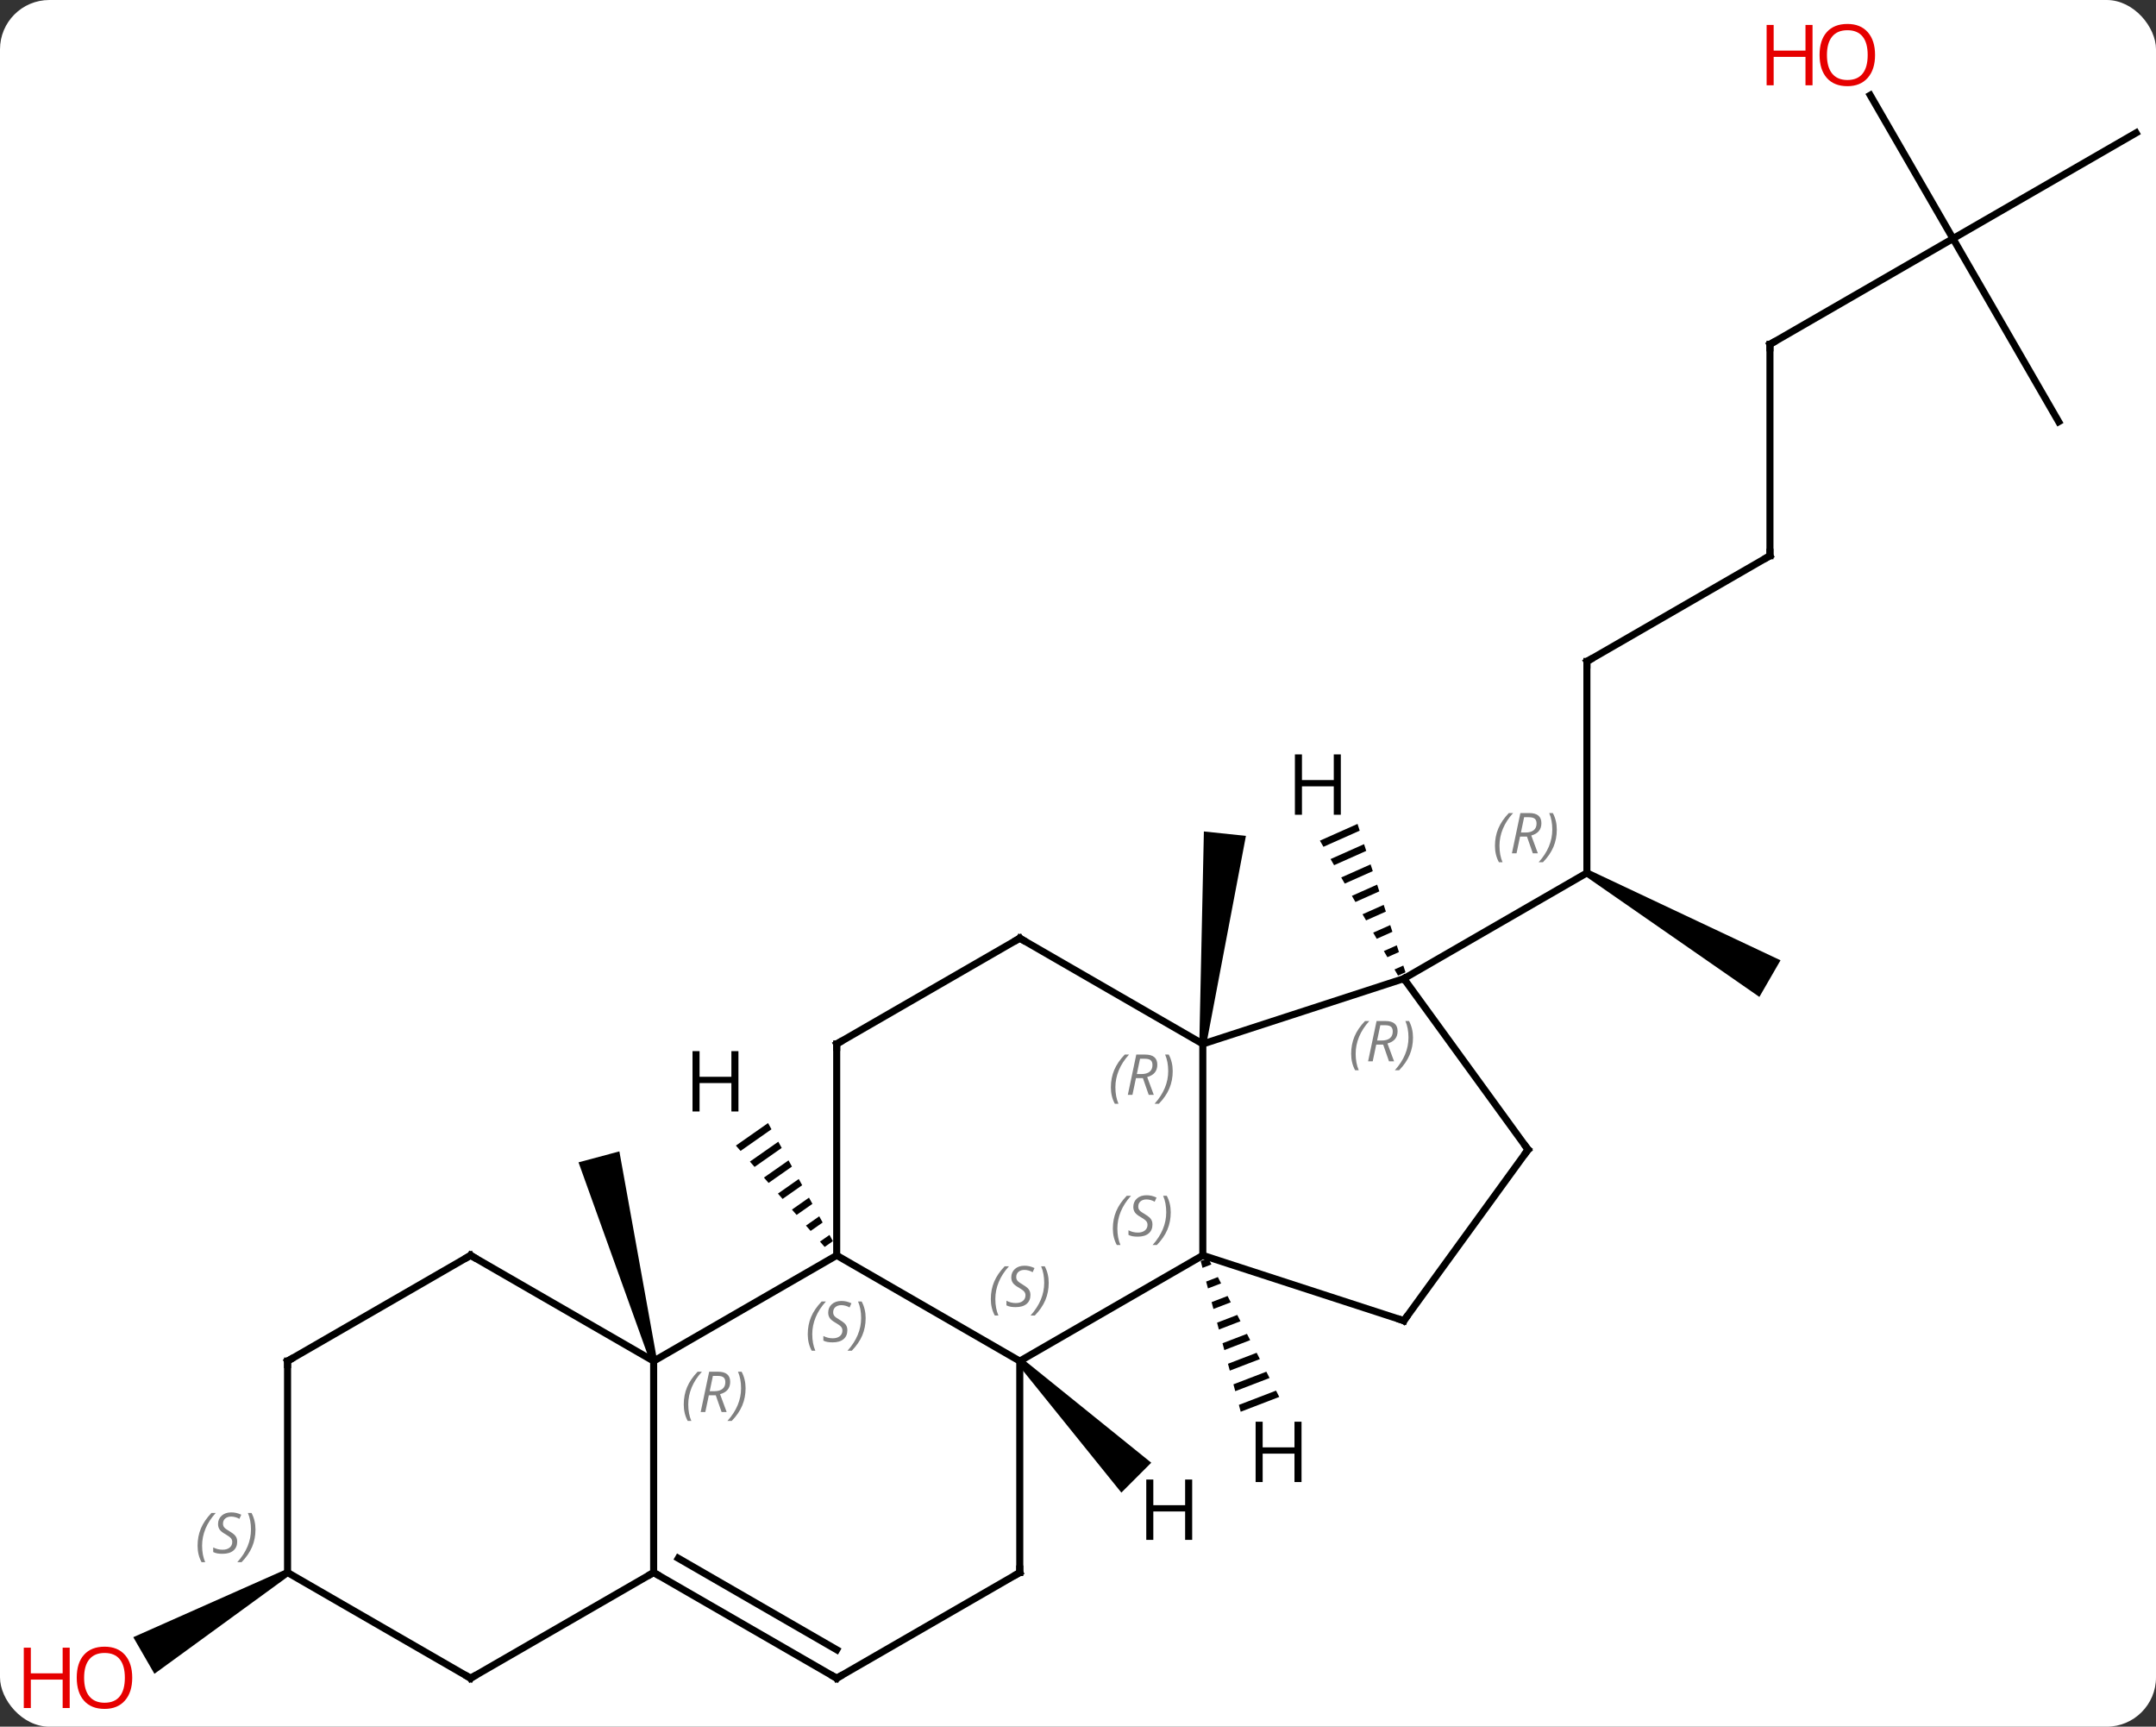 <svg width="306" viewBox="0 0 306 245" style="fill-opacity:1; color-rendering:auto; color-interpolation:auto; text-rendering:auto; stroke:black; stroke-linecap:square; stroke-miterlimit:10; shape-rendering:auto; stroke-opacity:1; fill:black; stroke-dasharray:none; font-weight:normal; stroke-width:1; font-family:'Open Sans'; font-style:normal; stroke-linejoin:miter; font-size:12; stroke-dashoffset:0; image-rendering:auto;" height="245" class="cas-substance-image" xmlns:xlink="http://www.w3.org/1999/xlink" xmlns="http://www.w3.org/2000/svg"><rect x="0" y="0" width="306" height="245" fill="#333333" stroke="none"/><svg class="cas-substance-single-component"><rect y="0" x="0" width="306" stroke="none" ry="7" rx="7" height="245" fill="white" class="cas-substance-group"/><svg y="0" x="0" width="306" viewBox="0 0 306 245" style="fill:black;" height="245" class="cas-substance-single-component-image"><svg><g><g transform="translate(159,123)" style="text-rendering:geometricPrecision; color-rendering:optimizeQuality; color-interpolation:linearRGB; stroke-linecap:butt; image-rendering:optimizeQuality;"><path style="stroke:none;" d="M12.212 25.177 L11.218 25.073 L11.866 -5.024 L17.834 -4.396 Z"/><line y2="-29.145" y1="0.855" x2="66.228" x1="66.228" style="fill:none;"/><path style="stroke:none;" d="M65.978 1.288 L66.478 0.422 L93.708 13.257 L90.708 18.453 Z"/><line y2="15.855" y1="0.855" x2="40.248" x1="66.228" style="fill:none;"/><line y2="-44.145" y1="-29.145" x2="92.208" x1="66.228" style="fill:none;"/><line y2="-74.145" y1="-44.145" x2="92.208" x1="92.208" style="fill:none;"/><line y2="-89.145" y1="-74.145" x2="118.188" x1="92.208" style="fill:none;"/><line y2="-63.165" y1="-89.145" x2="133.188" x1="118.188" style="fill:none;"/><line y2="-104.145" y1="-89.145" x2="144.171" x1="118.188" style="fill:none;"/><line y2="-109.489" y1="-89.145" x2="106.442" x1="118.188" style="fill:none;"/><path style="stroke:none;" d="M-65.745 69.996 L-66.711 70.254 L-76.89 41.924 L-71.094 40.372 Z"/><path style="stroke:none;" d="M-118.438 99.692 L-117.938 100.558 L-137.083 114.497 L-140.083 109.301 Z"/><line y2="70.125" y1="55.125" x2="-14.265" x1="11.715" style="fill:none;"/><line y2="25.125" y1="55.125" x2="11.715" x1="11.715" style="fill:none;"/><line y2="64.395" y1="55.125" x2="40.248" x1="11.715" style="fill:none;"/><line y2="55.125" y1="70.125" x2="-40.248" x1="-14.265" style="fill:none;"/><line y2="100.125" y1="70.125" x2="-14.265" x1="-14.265" style="fill:none;"/><line y2="15.855" y1="25.125" x2="40.248" x1="11.715" style="fill:none;"/><line y2="10.125" y1="25.125" x2="-14.265" x1="11.715" style="fill:none;"/><line y2="40.125" y1="64.395" x2="57.879" x1="40.248" style="fill:none;"/><line y2="70.125" y1="55.125" x2="-66.228" x1="-40.248" style="fill:none;"/><line y2="25.125" y1="55.125" x2="-40.248" x1="-40.248" style="fill:none;"/><line y2="115.125" y1="100.125" x2="-40.248" x1="-14.265" style="fill:none;"/><line y2="40.125" y1="15.855" x2="57.879" x1="40.248" style="fill:none;"/><line y2="25.125" y1="10.125" x2="-40.248" x1="-14.265" style="fill:none;"/><line y2="100.125" y1="70.125" x2="-66.228" x1="-66.228" style="fill:none;"/><line y2="55.125" y1="70.125" x2="-92.208" x1="-66.228" style="fill:none;"/><line y2="100.125" y1="115.125" x2="-66.228" x1="-40.248" style="fill:none;"/><line y2="98.104" y1="111.084" x2="-62.728" x1="-40.248" style="fill:none;"/><line y2="115.125" y1="100.125" x2="-92.208" x1="-66.228" style="fill:none;"/><line y2="70.125" y1="55.125" x2="-118.188" x1="-92.208" style="fill:none;"/><line y2="100.125" y1="115.125" x2="-118.188" x1="-92.208" style="fill:none;"/><line y2="100.125" y1="70.125" x2="-118.188" x1="-118.188" style="fill:none;"/><path style="stroke:none;" d="M12.476 55.519 L11.414 55.927 L11.414 55.927 L11.672 56.899 L11.672 56.899 L12.934 56.414 L12.934 56.414 L12.476 55.519 ZM13.851 58.204 L12.188 58.843 L12.188 58.843 L12.446 59.815 L12.446 59.815 L14.31 59.099 L14.31 59.099 L13.851 58.204 ZM15.227 60.889 L12.962 61.759 L12.962 61.759 L13.22 62.731 L13.22 62.731 L15.686 61.785 L15.686 61.785 L15.227 60.889 ZM16.603 63.575 L13.737 64.675 L13.737 64.675 L13.995 65.647 L17.062 64.47 L16.603 63.575 ZM17.979 66.26 L14.511 67.591 L14.511 67.591 L14.769 68.563 L14.769 68.563 L18.438 67.155 L18.438 67.155 L17.979 66.26 ZM19.355 68.945 L15.286 70.507 L15.286 70.507 L15.544 71.48 L15.544 71.48 L19.814 69.84 L19.814 69.84 L19.355 68.945 ZM20.731 71.63 L16.06 73.424 L16.06 73.424 L16.318 74.396 L16.318 74.396 L21.189 72.525 L21.189 72.525 L20.731 71.63 ZM22.107 74.315 L16.834 76.34 L16.834 76.34 L17.093 77.312 L17.093 77.312 L22.565 75.21 L22.565 75.21 L22.107 74.315 Z"/><path style="stroke:none;" d="M-14.619 70.479 L-13.911 69.771 L4.397 84.545 L0.155 88.787 Z"/><path style="stroke:none;" d="M-49.99 36.352 L-54.556 39.547 L-53.893 40.304 L-53.893 40.304 L-49.506 37.234 L-49.506 37.234 L-49.99 36.352 ZM-48.537 38.998 L-52.567 41.818 L-52.567 41.818 L-51.904 42.575 L-51.904 42.575 L-48.053 39.88 L-48.053 39.88 L-48.537 38.998 ZM-47.084 41.644 L-50.578 44.088 L-50.578 44.088 L-49.915 44.845 L-49.915 44.845 L-46.6 42.526 L-47.084 41.644 ZM-45.632 44.289 L-48.589 46.359 L-48.589 46.359 L-47.926 47.116 L-47.926 47.116 L-45.147 45.171 L-45.147 45.171 L-45.632 44.289 ZM-44.179 46.935 L-46.6 48.629 L-46.6 48.629 L-45.937 49.386 L-43.694 47.817 L-43.694 47.817 L-44.179 46.935 ZM-42.726 49.581 L-44.611 50.9 L-43.948 51.657 L-43.948 51.657 L-42.241 50.463 L-42.726 49.581 ZM-41.273 52.226 L-42.621 53.17 L-42.621 53.17 L-41.959 53.927 L-41.959 53.927 L-40.788 53.108 L-41.273 52.226 Z"/><path style="stroke:none;" d="M33.673 -6.095 L28.332 -3.718 L28.837 -2.847 L33.982 -5.138 L33.673 -6.095 ZM34.601 -3.224 L29.845 -1.107 L30.349 -0.237 L34.911 -2.267 L34.601 -3.224 ZM35.529 -0.353 L31.358 1.504 L31.862 2.374 L31.862 2.374 L35.839 0.604 L35.529 -0.353 ZM36.458 2.518 L32.87 4.114 L33.375 4.985 L36.767 3.475 L36.458 2.518 ZM37.386 5.389 L34.383 6.725 L34.383 6.725 L34.888 7.595 L37.696 6.346 L37.386 5.389 ZM38.314 8.259 L35.896 9.336 L36.4 10.206 L38.624 9.216 L38.314 8.259 ZM39.243 11.13 L37.409 11.947 L37.913 12.817 L39.552 12.087 L39.552 12.087 L39.243 11.13 ZM40.171 14.001 L38.921 14.557 L38.921 14.557 L39.426 15.428 L40.48 14.958 L40.171 14.001 Z"/></g><g transform="translate(159,123)" style="font-size:8.4px; fill:gray; text-rendering:geometricPrecision; image-rendering:optimizeQuality; color-rendering:optimizeQuality; font-family:'Open Sans'; font-style:italic; stroke:gray; color-interpolation:linearRGB;"><path style="stroke:none;" d="M53.179 -2.981 Q53.179 -4.309 53.648 -5.434 Q54.117 -6.559 55.148 -7.637 L55.757 -7.637 Q54.788 -6.575 54.304 -5.403 Q53.82 -4.231 53.82 -2.997 Q53.82 -1.669 54.257 -0.653 L53.742 -0.653 Q53.179 -1.684 53.179 -2.981 ZM56.739 -4.293 L56.239 -1.919 L55.583 -1.919 L56.786 -7.637 L58.036 -7.637 Q59.77 -7.637 59.77 -6.2 Q59.77 -4.84 58.333 -4.45 L59.27 -1.919 L58.552 -1.919 L57.724 -4.293 L56.739 -4.293 ZM57.317 -7.043 Q56.927 -5.122 56.864 -4.872 L57.52 -4.872 Q58.27 -4.872 58.677 -5.2 Q59.083 -5.528 59.083 -6.153 Q59.083 -6.622 58.825 -6.833 Q58.567 -7.043 57.974 -7.043 L57.317 -7.043 ZM61.956 -5.293 Q61.956 -3.965 61.48 -2.833 Q61.003 -1.7 59.988 -0.653 L59.378 -0.653 Q61.316 -2.809 61.316 -5.293 Q61.316 -6.622 60.878 -7.637 L61.394 -7.637 Q61.956 -6.575 61.956 -5.293 Z"/></g><g transform="translate(159,123)" style="stroke-linecap:butt; font-size:8.4px; text-rendering:geometricPrecision; image-rendering:optimizeQuality; color-rendering:optimizeQuality; font-family:'Open Sans'; font-style:italic; color-interpolation:linearRGB; stroke-miterlimit:5;"><path style="fill:none;" d="M66.228 -28.645 L66.228 -29.145 L66.661 -29.395"/><path style="fill:none;" d="M91.775 -43.895 L92.208 -44.145 L92.208 -44.645"/><path style="fill:none;" d="M92.208 -73.645 L92.208 -74.145 L92.641 -74.395"/></g><g transform="translate(159,123)" style="stroke-linecap:butt; fill:rgb(230,0,0); text-rendering:geometricPrecision; color-rendering:optimizeQuality; image-rendering:optimizeQuality; font-family:'Open Sans'; stroke:rgb(230,0,0); color-interpolation:linearRGB; stroke-miterlimit:5;"><path style="stroke:none;" d="M107.126 -115.195 Q107.126 -113.133 106.086 -111.953 Q105.047 -110.773 103.204 -110.773 Q101.313 -110.773 100.282 -111.938 Q99.251 -113.102 99.251 -115.211 Q99.251 -117.305 100.282 -118.453 Q101.313 -119.602 103.204 -119.602 Q105.063 -119.602 106.094 -118.43 Q107.126 -117.258 107.126 -115.195 ZM100.297 -115.195 Q100.297 -113.461 101.04 -112.555 Q101.782 -111.648 103.204 -111.648 Q104.626 -111.648 105.352 -112.547 Q106.079 -113.445 106.079 -115.195 Q106.079 -116.93 105.352 -117.82 Q104.626 -118.711 103.204 -118.711 Q101.782 -118.711 101.04 -117.812 Q100.297 -116.914 100.297 -115.195 Z"/><path style="stroke:none;" d="M98.251 -110.898 L97.251 -110.898 L97.251 -114.93 L92.735 -114.93 L92.735 -110.898 L91.735 -110.898 L91.735 -119.461 L92.735 -119.461 L92.735 -115.82 L97.251 -115.82 L97.251 -119.461 L98.251 -119.461 L98.251 -110.898 Z"/><path style="stroke:none;" d="M-140.233 115.055 Q-140.233 117.117 -141.273 118.297 Q-142.312 119.477 -144.155 119.477 Q-146.046 119.477 -147.077 118.312 Q-148.108 117.148 -148.108 115.039 Q-148.108 112.945 -147.077 111.797 Q-146.046 110.648 -144.155 110.648 Q-142.296 110.648 -141.265 111.82 Q-140.233 112.992 -140.233 115.055 ZM-147.062 115.055 Q-147.062 116.789 -146.319 117.695 Q-145.577 118.602 -144.155 118.602 Q-142.733 118.602 -142.007 117.703 Q-141.28 116.805 -141.28 115.055 Q-141.28 113.32 -142.007 112.43 Q-142.733 111.539 -144.155 111.539 Q-145.577 111.539 -146.319 112.438 Q-147.062 113.336 -147.062 115.055 Z"/><path style="stroke:none;" d="M-149.108 119.352 L-150.108 119.352 L-150.108 115.32 L-154.624 115.32 L-154.624 119.352 L-155.624 119.352 L-155.624 110.789 L-154.624 110.789 L-154.624 114.43 L-150.108 114.43 L-150.108 110.789 L-149.108 110.789 L-149.108 119.352 Z"/></g><g transform="translate(159,123)" style="stroke-linecap:butt; font-size:8.4px; fill:gray; text-rendering:geometricPrecision; image-rendering:optimizeQuality; color-rendering:optimizeQuality; font-family:'Open Sans'; font-style:italic; stroke:gray; color-interpolation:linearRGB; stroke-miterlimit:5;"><path style="stroke:none;" d="M-1.054 51.328 Q-1.054 50 -0.585 48.875 Q-0.116 47.75 0.915 46.672 L1.524 46.672 Q0.556 47.734 0.071 48.906 Q-0.413 50.078 -0.413 51.313 Q-0.413 52.641 0.024 53.656 L-0.491 53.656 Q-1.054 52.625 -1.054 51.328 ZM4.569 50.734 Q4.569 51.563 4.022 52.016 Q3.475 52.469 2.475 52.469 Q2.069 52.469 1.756 52.414 Q1.444 52.359 1.163 52.219 L1.163 51.563 Q1.788 51.891 2.491 51.891 Q3.116 51.891 3.491 51.594 Q3.866 51.297 3.866 50.781 Q3.866 50.469 3.663 50.242 Q3.459 50.016 2.897 49.688 Q2.303 49.359 2.077 49.031 Q1.85 48.703 1.85 48.25 Q1.85 47.516 2.366 47.055 Q2.881 46.594 3.725 46.594 Q4.1 46.594 4.436 46.672 Q4.772 46.75 5.147 46.922 L4.881 47.516 Q4.631 47.359 4.311 47.273 Q3.991 47.188 3.725 47.188 Q3.194 47.188 2.873 47.461 Q2.553 47.734 2.553 48.203 Q2.553 48.406 2.623 48.555 Q2.694 48.703 2.834 48.836 Q2.975 48.969 3.397 49.219 Q3.959 49.563 4.162 49.758 Q4.366 49.953 4.467 50.188 Q4.569 50.422 4.569 50.734 ZM7.163 49.016 Q7.163 50.344 6.687 51.477 Q6.21 52.609 5.194 53.656 L4.585 53.656 Q6.523 51.5 6.523 49.016 Q6.523 47.688 6.085 46.672 L6.601 46.672 Q7.163 47.734 7.163 49.016 Z"/><path style="stroke:none;" d="M-18.374 61.328 Q-18.374 60 -17.905 58.875 Q-17.436 57.75 -16.405 56.672 L-15.796 56.672 Q-16.764 57.734 -17.249 58.906 Q-17.733 60.078 -17.733 61.312 Q-17.733 62.641 -17.296 63.656 L-17.811 63.656 Q-18.374 62.625 -18.374 61.328 ZM-12.751 60.734 Q-12.751 61.562 -13.298 62.016 Q-13.845 62.469 -14.845 62.469 Q-15.251 62.469 -15.564 62.414 Q-15.876 62.359 -16.157 62.219 L-16.157 61.562 Q-15.533 61.891 -14.829 61.891 Q-14.204 61.891 -13.829 61.594 Q-13.454 61.297 -13.454 60.781 Q-13.454 60.469 -13.658 60.242 Q-13.861 60.016 -14.423 59.688 Q-15.017 59.359 -15.243 59.031 Q-15.47 58.703 -15.47 58.25 Q-15.47 57.516 -14.954 57.055 Q-14.439 56.594 -13.595 56.594 Q-13.22 56.594 -12.884 56.672 Q-12.548 56.75 -12.173 56.922 L-12.439 57.516 Q-12.689 57.359 -13.009 57.273 Q-13.329 57.188 -13.595 57.188 Q-14.126 57.188 -14.447 57.461 Q-14.767 57.734 -14.767 58.203 Q-14.767 58.406 -14.697 58.555 Q-14.626 58.703 -14.486 58.836 Q-14.345 58.969 -13.923 59.219 Q-13.361 59.562 -13.158 59.758 Q-12.954 59.953 -12.853 60.188 Q-12.751 60.422 -12.751 60.734 ZM-10.157 59.016 Q-10.157 60.344 -10.633 61.477 Q-11.11 62.609 -12.126 63.656 L-12.735 63.656 Q-10.797 61.5 -10.797 59.016 Q-10.797 57.688 -11.235 56.672 L-10.719 56.672 Q-10.157 57.734 -10.157 59.016 Z"/><path style="stroke:none;" d="M-1.334 31.289 Q-1.334 29.961 -0.865 28.836 Q-0.396 27.711 0.635 26.633 L1.244 26.633 Q0.275 27.695 -0.209 28.867 Q-0.693 30.039 -0.693 31.273 Q-0.693 32.602 -0.256 33.617 L-0.771 33.617 Q-1.334 32.586 -1.334 31.289 ZM2.226 29.977 L1.726 32.352 L1.07 32.352 L2.273 26.633 L3.523 26.633 Q5.257 26.633 5.257 28.07 Q5.257 29.43 3.82 29.82 L4.757 32.352 L4.039 32.352 L3.211 29.977 L2.226 29.977 ZM2.804 27.227 Q2.414 29.148 2.351 29.398 L3.007 29.398 Q3.757 29.398 4.164 29.07 Q4.57 28.742 4.57 28.117 Q4.57 27.648 4.312 27.437 Q4.054 27.227 3.461 27.227 L2.804 27.227 ZM7.443 28.977 Q7.443 30.305 6.967 31.437 Q6.49 32.57 5.475 33.617 L4.865 33.617 Q6.803 31.461 6.803 28.977 Q6.803 27.648 6.365 26.633 L6.881 26.633 Q7.443 27.695 7.443 28.977 Z"/><path style="fill:none; stroke:black;" d="M39.773 64.24 L40.248 64.395 L40.542 63.99"/><path style="stroke:none;" d="M-44.356 66.328 Q-44.356 65 -43.888 63.875 Q-43.419 62.75 -42.388 61.672 L-41.778 61.672 Q-42.747 62.734 -43.231 63.906 Q-43.716 65.078 -43.716 66.312 Q-43.716 67.641 -43.278 68.656 L-43.794 68.656 Q-44.356 67.625 -44.356 66.328 ZM-38.734 65.734 Q-38.734 66.562 -39.281 67.016 Q-39.828 67.469 -40.828 67.469 Q-41.234 67.469 -41.546 67.414 Q-41.859 67.359 -42.14 67.219 L-42.14 66.562 Q-41.515 66.891 -40.812 66.891 Q-40.187 66.891 -39.812 66.594 Q-39.437 66.297 -39.437 65.781 Q-39.437 65.469 -39.64 65.242 Q-39.843 65.016 -40.406 64.688 Q-40.999 64.359 -41.226 64.031 Q-41.453 63.703 -41.453 63.25 Q-41.453 62.516 -40.937 62.055 Q-40.421 61.594 -39.578 61.594 Q-39.203 61.594 -38.867 61.672 Q-38.531 61.75 -38.156 61.922 L-38.421 62.516 Q-38.671 62.359 -38.992 62.273 Q-39.312 62.188 -39.578 62.188 Q-40.109 62.188 -40.429 62.461 Q-40.749 62.734 -40.749 63.203 Q-40.749 63.406 -40.679 63.555 Q-40.609 63.703 -40.468 63.836 Q-40.328 63.969 -39.906 64.219 Q-39.343 64.562 -39.14 64.758 Q-38.937 64.953 -38.835 65.188 Q-38.734 65.422 -38.734 65.734 ZM-36.139 64.016 Q-36.139 65.344 -36.616 66.477 Q-37.092 67.609 -38.108 68.656 L-38.717 68.656 Q-36.78 66.5 -36.78 64.016 Q-36.78 62.688 -37.217 61.672 L-36.702 61.672 Q-36.139 62.734 -36.139 64.016 Z"/><path style="fill:none; stroke:black;" d="M-14.265 99.625 L-14.265 100.125 L-14.698 100.375"/><path style="stroke:none;" d="M32.769 26.529 Q32.769 25.201 33.237 24.076 Q33.706 22.951 34.737 21.873 L35.347 21.873 Q34.378 22.936 33.894 24.108 Q33.409 25.279 33.409 26.514 Q33.409 27.842 33.847 28.858 L33.331 28.858 Q32.769 27.826 32.769 26.529 ZM36.329 25.217 L35.829 27.592 L35.173 27.592 L36.376 21.873 L37.626 21.873 Q39.36 21.873 39.36 23.311 Q39.36 24.67 37.923 25.061 L38.86 27.592 L38.141 27.592 L37.313 25.217 L36.329 25.217 ZM36.907 22.467 Q36.516 24.389 36.454 24.639 L37.11 24.639 Q37.86 24.639 38.266 24.311 Q38.673 23.983 38.673 23.358 Q38.673 22.889 38.415 22.678 Q38.157 22.467 37.563 22.467 L36.907 22.467 ZM41.546 24.217 Q41.546 25.545 41.069 26.678 Q40.593 27.811 39.577 28.858 L38.968 28.858 Q40.905 26.701 40.905 24.217 Q40.905 22.889 40.468 21.873 L40.983 21.873 Q41.546 22.936 41.546 24.217 Z"/><path style="fill:none; stroke:black;" d="M-13.832 10.375 L-14.265 10.125 L-14.698 10.375"/><path style="fill:none; stroke:black;" d="M57.585 40.529 L57.879 40.125 L57.585 39.721"/><path style="stroke:none;" d="M-61.956 76.289 Q-61.956 74.961 -61.488 73.836 Q-61.019 72.711 -59.988 71.633 L-59.378 71.633 Q-60.347 72.695 -60.831 73.867 Q-61.316 75.039 -61.316 76.273 Q-61.316 77.602 -60.878 78.617 L-61.394 78.617 Q-61.956 77.586 -61.956 76.289 ZM-58.396 74.977 L-58.896 77.352 L-59.553 77.352 L-58.349 71.633 L-57.099 71.633 Q-55.365 71.633 -55.365 73.07 Q-55.365 74.43 -56.803 74.82 L-55.865 77.352 L-56.584 77.352 L-57.412 74.977 L-58.396 74.977 ZM-57.818 72.227 Q-58.209 74.148 -58.271 74.398 L-57.615 74.398 Q-56.865 74.398 -56.459 74.07 Q-56.053 73.742 -56.053 73.117 Q-56.053 72.648 -56.31 72.437 Q-56.568 72.227 -57.162 72.227 L-57.818 72.227 ZM-53.179 73.977 Q-53.179 75.305 -53.656 76.437 Q-54.132 77.57 -55.148 78.617 L-55.757 78.617 Q-53.82 76.461 -53.82 73.977 Q-53.82 72.648 -54.257 71.633 L-53.742 71.633 Q-53.179 72.695 -53.179 73.977 Z"/><path style="fill:none; stroke:black;" d="M-40.248 25.625 L-40.248 25.125 L-39.815 24.875"/><path style="fill:none; stroke:black;" d="M-39.815 114.875 L-40.248 115.125 L-40.681 114.875"/><path style="fill:none; stroke:black;" d="M-65.795 100.375 L-66.228 100.125 L-66.661 100.375"/><path style="fill:none; stroke:black;" d="M-91.775 55.375 L-92.208 55.125 L-92.641 55.375"/><path style="fill:none; stroke:black;" d="M-91.775 114.875 L-92.208 115.125 L-92.641 114.875"/><path style="fill:none; stroke:black;" d="M-117.755 69.875 L-118.188 70.125 L-118.188 70.625"/><path style="stroke:none;" d="M-130.957 96.328 Q-130.957 95 -130.488 93.875 Q-130.019 92.75 -128.988 91.672 L-128.379 91.672 Q-129.347 92.734 -129.832 93.906 Q-130.316 95.078 -130.316 96.313 Q-130.316 97.641 -129.879 98.656 L-130.394 98.656 Q-130.957 97.625 -130.957 96.328 ZM-125.334 95.734 Q-125.334 96.563 -125.881 97.016 Q-126.428 97.469 -127.428 97.469 Q-127.834 97.469 -128.147 97.414 Q-128.459 97.359 -128.74 97.219 L-128.74 96.563 Q-128.115 96.891 -127.412 96.891 Q-126.787 96.891 -126.412 96.594 Q-126.037 96.297 -126.037 95.781 Q-126.037 95.469 -126.24 95.242 Q-126.444 95.016 -127.006 94.688 Q-127.6 94.359 -127.826 94.031 Q-128.053 93.703 -128.053 93.25 Q-128.053 92.516 -127.537 92.055 Q-127.022 91.594 -126.178 91.594 Q-125.803 91.594 -125.467 91.672 Q-125.131 91.75 -124.756 91.922 L-125.022 92.516 Q-125.272 92.359 -125.592 92.273 Q-125.912 92.188 -126.178 92.188 Q-126.709 92.188 -127.03 92.461 Q-127.35 92.734 -127.35 93.203 Q-127.35 93.406 -127.28 93.555 Q-127.209 93.703 -127.069 93.836 Q-126.928 93.969 -126.506 94.219 Q-125.944 94.563 -125.74 94.758 Q-125.537 94.953 -125.436 95.188 Q-125.334 95.422 -125.334 95.734 ZM-122.74 94.016 Q-122.74 95.344 -123.216 96.477 Q-123.693 97.609 -124.709 98.656 L-125.318 98.656 Q-123.38 96.5 -123.38 94.016 Q-123.38 92.688 -123.818 91.672 L-123.302 91.672 Q-122.74 92.734 -122.74 94.016 Z"/></g><g transform="translate(159,123)" style="stroke-linecap:butt; text-rendering:geometricPrecision; color-rendering:optimizeQuality; image-rendering:optimizeQuality; font-family:'Open Sans'; color-interpolation:linearRGB; stroke-miterlimit:5;"><path style="stroke:none;" d="M25.725 87.289 L24.725 87.289 L24.725 83.258 L20.209 83.258 L20.209 87.289 L19.209 87.289 L19.209 78.727 L20.209 78.727 L20.209 82.367 L24.725 82.367 L24.725 78.727 L25.725 78.727 L25.725 87.289 Z"/><path style="stroke:none;" d="M10.206 95.494 L9.206 95.494 L9.206 91.463 L4.69 91.463 L4.69 95.494 L3.69 95.494 L3.69 86.932 L4.69 86.932 L4.69 90.572 L9.206 90.572 L9.206 86.932 L10.206 86.932 L10.206 95.494 Z"/><path style="stroke:none;" d="M-54.195 34.708 L-55.195 34.708 L-55.195 30.677 L-59.711 30.677 L-59.711 34.708 L-60.711 34.708 L-60.711 26.146 L-59.711 26.146 L-59.711 29.786 L-55.195 29.786 L-55.195 26.146 L-54.195 26.146 L-54.195 34.708 Z"/><path style="stroke:none;" d="M31.302 -7.394 L30.302 -7.394 L30.302 -11.425 L25.786 -11.425 L25.786 -7.394 L24.786 -7.394 L24.786 -15.956 L25.786 -15.956 L25.786 -12.316 L30.302 -12.316 L30.302 -15.956 L31.302 -15.956 L31.302 -7.394 Z"/></g></g></svg></svg></svg></svg>